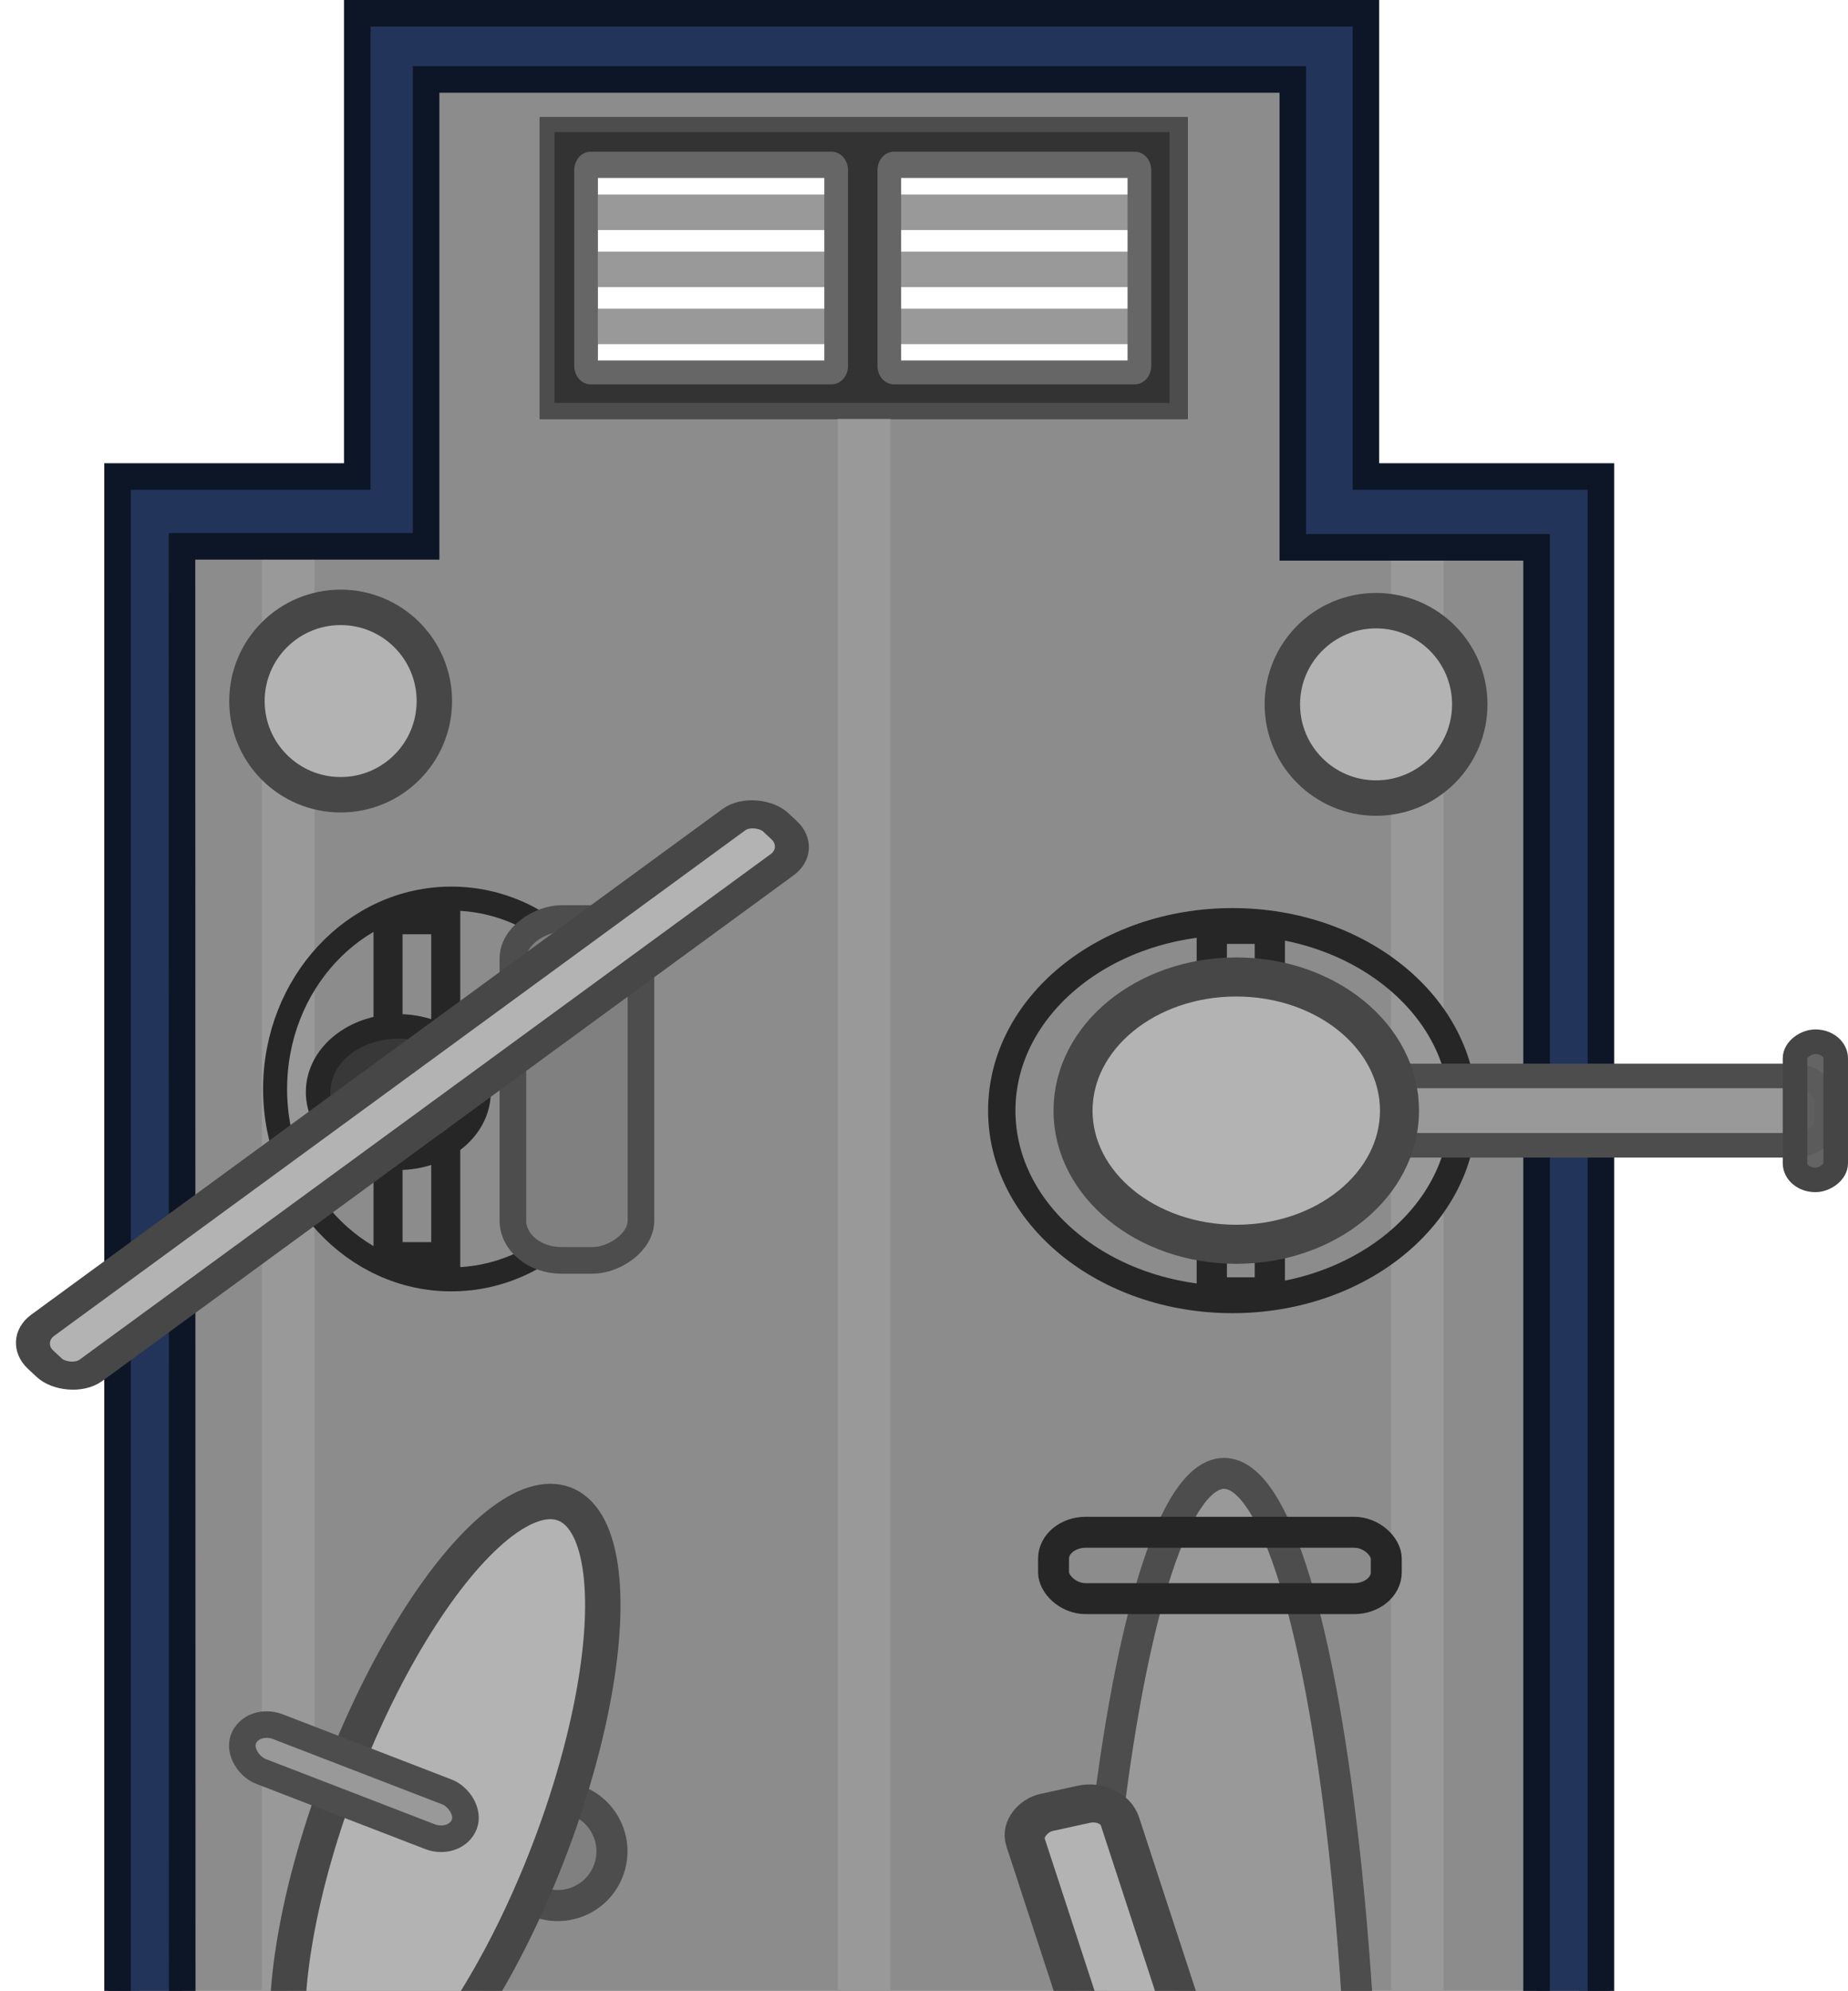 <?xml version="1.0" encoding="UTF-8" standalone="no"?>
<!-- Created with Inkscape (http://www.inkscape.org/) -->

<svg
   width="208.727mm"
   height="224.745mm"
   viewBox="0 0 208.727 224.745"
   version="1.1"
   id="svg1"
   inkscape:version="1.3.2 (091e20e, 2023-11-25, custom)"
   sodipodi:docname="cargo_ship_center_ceiling_1.svg"
   xmlns:inkscape="http://www.inkscape.org/namespaces/inkscape"
   xmlns:sodipodi="http://sodipodi.sourceforge.net/DTD/sodipodi-0.dtd"
   xmlns="http://www.w3.org/2000/svg"
   xmlns:svg="http://www.w3.org/2000/svg">
  <sodipodi:namedview
     id="namedview1"
     pagecolor="#ffffff"
     bordercolor="#000000"
     borderopacity="0.25"
     inkscape:showpageshadow="2"
     inkscape:pageopacity="0.0"
     inkscape:pagecheckerboard="0"
     inkscape:deskcolor="#d1d1d1"
     inkscape:document-units="mm"
     inkscape:zoom="0.71713664"
     inkscape:cx="234.26498"
     inkscape:cy="549.40715"
     inkscape:window-width="1920"
     inkscape:window-height="1001"
     inkscape:window-x="-9"
     inkscape:window-y="-9"
     inkscape:window-maximized="1"
     inkscape:current-layer="layer1" />
  <defs
     id="defs1" />
  <g
     inkscape:label="Στρώση 1"
     inkscape:groupmode="layer"
     id="layer1"
     transform="translate(218.017,107.156)">
    <g
       id="g11011"
       transform="translate(1458.917,-107.415)">
      <g
         id="g10897">
        <path
           id="path10885"
           style="fill:#8c8c8c;fill-opacity:1;stroke:#212121;stroke-width:3.5;stroke-linecap:round;stroke-linejoin:miter;stroke-dasharray:none;stroke-opacity:1;paint-order:normal;stop-color:#000000"
           d="m -1634.819,445.44 v -52.451 h -28.135 V 54.919 h 28.135 V 2.133 h 110.008 v 52.787 h 27.991 v 338.069 h -27.991 v 52.451 z m 20.581,-13.11 h 69.718 v -30.559 h -69.718 z m 0,-386.527 h 69.718 V 15.243 h -69.718 z" />
        <rect
           style="fill:#999999;fill-opacity:1;stroke:none;stroke-width:2;stroke-linecap:round;stroke-linejoin:miter;stroke-opacity:1;paint-order:stroke fill markers;stop-color:#000000"
           id="rect10887"
           width="5.949"
           height="332.269"
           x="-1519.831"
           y="56.086"
           rx="0"
           ry="0" />
        <rect
           style="fill:#999999;fill-opacity:1;stroke:none;stroke-width:2;stroke-linecap:round;stroke-linejoin:miter;stroke-opacity:1;paint-order:stroke fill markers;stop-color:#000000"
           id="rect10889"
           width="5.949"
           height="332.269"
           x="-1647.36"
           y="56.086"
           rx="0"
           ry="0" />
        <rect
           style="fill:#999999;fill-opacity:1;stroke:none;stroke-width:2;stroke-linecap:round;stroke-linejoin:miter;stroke-opacity:1;paint-order:stroke fill markers;stop-color:#000000"
           id="rect10891"
           width="5.949"
           height="355.15"
           x="-1582.319"
           y="46.17"
           rx="0"
           ry="0" />
        <path
           id="path10893"
           style="fill:none;fill-opacity:1;stroke:#4d4d4d;stroke-width:3.5;stroke-linecap:round;stroke-linejoin:miter;stroke-dasharray:none;stroke-opacity:1;paint-order:normal;stop-color:#000000"
           d="m -1634.819,445.44 v -52.451 h -28.135 V 54.919 h 28.135 V 2.133 h 110.008 v 52.787 h 27.991 v 338.069 h -27.991 v 52.451 z m 20.581,-13.11 h 69.718 v -30.559 h -69.718 z m 0,-386.527 h 69.718 V 15.243 h -69.718 z" />
        <path
           id="path10895"
           style="fill:#23345b;fill-opacity:1;stroke:#0d1626;stroke-width:3;stroke-linecap:round;stroke-linejoin:miter;stroke-dasharray:none;stroke-opacity:1;paint-order:normal;stop-color:#000000"
           d="M -1636.58,1.759 V 54.051 h -27.077 v 339.293 h 27.05 v 54.477 l 113.346,4.1e-4 v -54.298 l 27.144,-4.1e-4 V 54.051 h -26.544 V 1.759 Z m 7.774,7.471 h 97.891 V 62.043 h 27.533 V 385.87 l -26.933,4e-4 v 54.6 l -98.465,-4e-4 c 0,-10.837 -0.318,-40.641 -0.318,-54.587 h -0.726 -26.506 l -0.047,-323.947 h 27.571 z"
           sodipodi:nodetypes="ccccccccccccccccccccccccccc" />
      </g>
      <g
         id="g10903"
         transform="translate(455.607,-3026.798)">
        <circle
           style="fill:#b3b3b3;fill-opacity:1;stroke:#474747;stroke-width:4;stroke-dasharray:none;stroke-opacity:1;paint-order:fill markers stroke;stop-color:#000000"
           id="circle10899"
           cx="-2078.98"
           cy="3380.086"
           r="21.594" />
        <path
           style="fill:#474747;fill-opacity:1;stroke:#474747;stroke-width:4;stroke-linecap:square;stroke-linejoin:round;stroke-dasharray:none;stroke-opacity:1"
           d="m -2094.775,3391.862 31.59,-23.552"
           id="path10901" />
      </g>
      <ellipse
         style="fill:#b3b3b3;fill-opacity:1;stroke:#474747;stroke-width:4;stroke-linecap:round;stroke-dasharray:none;stroke-opacity:1;stop-color:#000000"
         id="ellipse10905"
         cx="-1521.511"
         cy="367.865"
         rx="10.584"
         ry="10.577" />
      <ellipse
         style="fill:#b3b3b3;fill-opacity:1;stroke:#474747;stroke-width:4;stroke-linecap:round;stroke-dasharray:none;stroke-opacity:1;stop-color:#000000"
         id="ellipse10907"
         cx="-1638.459"
         cy="79.399"
         rx="10.584"
         ry="10.577" />
      <ellipse
         style="fill:#b3b3b3;fill-opacity:1;stroke:#474747;stroke-width:4;stroke-linecap:round;stroke-dasharray:none;stroke-opacity:1;stop-color:#000000"
         id="ellipse10909"
         cx="-1521.511"
         cy="79.773"
         rx="10.584"
         ry="10.577" />
      <g
         id="g10921"
         transform="rotate(-90,-3541.449,1500.054)">
        <ellipse
           style="fill:none;fill-opacity:1;stroke:#262626;stroke-width:3.089;stroke-dasharray:none;stroke-opacity:1;paint-order:fill markers stroke;stop-color:#000000"
           id="ellipse10911"
           cx="-2167.029"
           cy="3503.77"
           rx="21.32"
           ry="26.054" />
        <rect
           style="fill:none;fill-opacity:1;stroke:#262626;stroke-width:3.417;stroke-dasharray:none;stroke-opacity:1;paint-order:fill markers stroke;stop-color:#000000"
           id="rect10913"
           width="41.056"
           height="6.555"
           x="2146.501"
           y="-3507.993"
           ry="0"
           transform="scale(-1)" />
        <rect
           style="fill:#999999;fill-opacity:1;stroke:#4d4d4d;stroke-width:2.773;stroke-dasharray:none;stroke-opacity:1;paint-order:fill markers stroke;stop-color:#000000"
           id="rect10915"
           width="60.801"
           height="7.823"
           x="3510.129"
           y="2163.117"
           ry="2.973"
           transform="rotate(90)"
           rx="3.633" />
        <ellipse
           style="fill:#b3b3b3;fill-opacity:1;stroke:#474747;stroke-width:4.409;stroke-dasharray:none;stroke-opacity:1;paint-order:fill markers stroke;stop-color:#000000"
           id="ellipse10917"
           cx="3504.202"
           cy="2167.029"
           transform="rotate(90)"
           rx="18.437"
           ry="15.088" />
        <rect
           style="fill:#5c5c5c;fill-opacity:0.948;stroke:#454545;stroke-width:2.773;stroke-dasharray:none;stroke-opacity:1;paint-order:fill markers stroke;stop-color:#000000"
           id="rect10919"
           width="15.6"
           height="4.597"
           x="-2174.848"
           y="3567.312"
           ry="2.298"
           rx="1.881" />
      </g>
      <g
         id="g10935"
         transform="matrix(0,-1.26,1.26,0,-5958.882,-2636.314)">
        <rect
           style="fill:#808080;fill-opacity:1;stroke:#4d4d4d;stroke-width:2.594;stroke-dasharray:none;stroke-opacity:1;paint-order:fill markers stroke;stop-color:#000000"
           id="rect10923"
           width="23.336"
           height="39.729"
           x="-2308.104"
           y="3486.597"
           ry="2.143"
           rx="2.143" />
        <ellipse
           style="fill:#999999;fill-opacity:1;stroke:#4d4d4d;stroke-width:2.773;stroke-dasharray:none;stroke-opacity:1;paint-order:fill markers stroke;stop-color:#000000"
           id="ellipse10925"
           cx="-2296.436"
           cy="3508.096"
           rx="71.913"
           ry="12.708" />
        <ellipse
           style="fill:#383838;fill-opacity:1;stroke:#262626;stroke-width:2.773;stroke-dasharray:none;stroke-opacity:1;paint-order:fill markers stroke;stop-color:#000000"
           id="ellipse10927"
           cx="-2296.436"
           cy="3507.773"
           rx="7.413"
           ry="9.058" />
        <rect
           style="fill:none;fill-opacity:1;stroke:#262626;stroke-width:2.773;stroke-dasharray:none;stroke-opacity:1;paint-order:fill markers stroke;stop-color:#000000"
           id="rect10929"
           width="29.827"
           height="5.946"
           x="-3522.622"
           y="-2363.254"
           ry="2.36"
           transform="rotate(-90)"
           rx="2.883" />
        <rect
           style="fill:none;fill-opacity:1;stroke:#262626;stroke-width:2.773;stroke-dasharray:none;stroke-opacity:1;paint-order:fill markers stroke;stop-color:#000000"
           id="rect10931"
           width="29.827"
           height="5.946"
           x="-3522.639"
           y="-2235.745"
           ry="2.36"
           transform="rotate(-90)"
           rx="2.883" />
        <rect
           style="fill:#b3b3b3;fill-opacity:1;stroke:#474747;stroke-width:3.498;stroke-dasharray:none;stroke-opacity:1;paint-order:fill markers stroke;stop-color:#000000"
           id="rect10933"
           width="87.246"
           height="8.671"
           x="-3053.319"
           y="2627.595"
           ry="2.615"
           transform="matrix(0.95,-0.311,0.214,0.977,0,0)"
           rx="2.2" />
      </g>
      <g
         id="g10959"
         transform="rotate(180,-1773.439,1878.093)">
        <path
           d="m -2002.173,3354.325 h 69.464 v -30.567 h -69.464 z m 2.658,-26.62 h 28.02 v 22.832 h -28.02 z m 34.886,0 h 27.912 v 22.832 h -27.912 z"
           fill="#333333"
           stroke-width="0.33"
           id="path10937" />
        <g
           id="g10947"
           transform="matrix(0,-0.972,0.85,0,-2167.197,3643.764)"
           style="stroke-width:1.1">
          <rect
             height="4.121"
             width="30.557"
             x="199.288"
             y="-322.403"
             id="rect10939"
             style="fill:#999999;stroke-width:0.545"
             transform="rotate(90)" />
          <rect
             height="4.121"
             width="30.557"
             x="199.288"
             y="-309.152"
             id="rect10941"
             style="fill:#999999;stroke-width:0.545"
             transform="rotate(90)" />
          <rect
             height="4.121"
             width="30.557"
             x="199.288"
             y="-315.777"
             id="rect10943"
             style="fill:#999999;stroke-width:0.545"
             transform="rotate(90)" />
          <path
             d="m 327.073,198.757 c 0,-1.209 -0.963,-2.181 -2.158,-2.181 h -22.705 c -1.195,0 -2.158,0.973 -2.158,2.181 v 32.02 c 0,1.209 0.962,2.181 2.158,2.181 h 22.705 c 1.195,0 2.158,-0.973 2.158,-2.181 z m -2.772,0.97 v 30.084 h -21.2 v -30.084 z"
             fill="#666666"
             stroke-width="0.321"
             id="path10945" />
        </g>
        <g
           id="g10957"
           transform="matrix(0,-0.972,0.85,0,-2132.949,3643.764)"
           style="stroke-width:1.1">
          <rect
             height="4.121"
             width="30.557"
             x="199.288"
             y="-322.403"
             id="rect10949"
             style="fill:#999999;stroke-width:0.545"
             transform="rotate(90)" />
          <rect
             height="4.121"
             width="30.557"
             x="199.288"
             y="-309.152"
             id="rect10951"
             style="fill:#999999;stroke-width:0.545"
             transform="rotate(90)" />
          <rect
             height="4.121"
             width="30.557"
             x="199.288"
             y="-315.777"
             id="rect10953"
             style="fill:#999999;stroke-width:0.545"
             transform="rotate(90)" />
          <path
             d="m 327.073,198.757 c 0,-1.209 -0.963,-2.181 -2.158,-2.181 h -22.705 c -1.195,0 -2.158,0.973 -2.158,2.181 v 32.02 c 0,1.209 0.962,2.181 2.158,2.181 h 22.705 c 1.195,0 2.158,-0.973 2.158,-2.181 z m -2.772,0.97 v 30.084 h -21.2 v -30.084 z"
             fill="#666666"
             stroke-width="0.321"
             id="path10955" />
        </g>
      </g>
      <g
         id="g10983"
         transform="rotate(180,-1773.505,1684.749)">
        <path
           d="m -2002.173,3354.325 h 69.464 v -30.567 h -69.464 z m 2.658,-26.62 h 28.02 v 22.832 h -28.02 z m 34.886,0 h 27.912 v 22.832 h -27.912 z"
           fill="#333333"
           stroke-width="0.33"
           id="path10961" />
        <g
           id="g10971"
           transform="matrix(0,-0.972,0.85,0,-2167.197,3643.764)"
           style="stroke-width:1.1">
          <rect
             height="4.121"
             width="30.557"
             x="199.288"
             y="-322.403"
             id="rect10963"
             style="fill:#999999;stroke-width:0.545"
             transform="rotate(90)" />
          <rect
             height="4.121"
             width="30.557"
             x="199.288"
             y="-309.152"
             id="rect10965"
             style="fill:#999999;stroke-width:0.545"
             transform="rotate(90)" />
          <rect
             height="4.121"
             width="30.557"
             x="199.288"
             y="-315.777"
             id="rect10967"
             style="fill:#999999;stroke-width:0.545"
             transform="rotate(90)" />
          <path
             d="m 327.073,198.757 c 0,-1.209 -0.963,-2.181 -2.158,-2.181 h -22.705 c -1.195,0 -2.158,0.973 -2.158,2.181 v 32.02 c 0,1.209 0.962,2.181 2.158,2.181 h 22.705 c 1.195,0 2.158,-0.973 2.158,-2.181 z m -2.772,0.97 v 30.084 h -21.2 v -30.084 z"
             fill="#666666"
             stroke-width="0.321"
             id="path10969" />
        </g>
        <g
           id="g10981"
           transform="matrix(0,-0.972,0.85,0,-2132.949,3643.764)"
           style="stroke-width:1.1">
          <rect
             height="4.121"
             width="30.557"
             x="199.288"
             y="-322.403"
             id="rect10973"
             style="fill:#999999;stroke-width:0.545"
             transform="rotate(90)" />
          <rect
             height="4.121"
             width="30.557"
             x="199.288"
             y="-309.152"
             id="rect10975"
             style="fill:#999999;stroke-width:0.545"
             transform="rotate(90)" />
          <rect
             height="4.121"
             width="30.557"
             x="199.288"
             y="-315.777"
             id="rect10977"
             style="fill:#999999;stroke-width:0.545"
             transform="rotate(90)" />
          <path
             d="m 327.073,198.757 c 0,-1.209 -0.963,-2.181 -2.158,-2.181 h -22.705 c -1.195,0 -2.158,0.973 -2.158,2.181 v 32.02 c 0,1.209 0.962,2.181 2.158,2.181 h 22.705 c 1.195,0 2.158,-0.973 2.158,-2.181 z m -2.772,0.97 v 30.084 h -21.2 v -30.084 z"
             fill="#666666"
             stroke-width="0.321"
             id="path10979" />
        </g>
      </g>
      <g
         id="g10995"
         transform="translate(350.832,-3033.551)">
        <ellipse
           style="fill:none;fill-opacity:1;stroke:#262626;stroke-width:2.711;stroke-dasharray:none;stroke-opacity:1;paint-order:fill markers stroke;stop-color:#000000"
           id="ellipse10985"
           cx="-3156.742"
           cy="-1976.786"
           rx="21.491"
           ry="19.908"
           transform="rotate(-90)"
           inkscape:transform-center-x="-2.493885"
           inkscape:transform-center-y="-0.86814795" />
        <rect
           style="fill:none;fill-opacity:1;stroke:#262626;stroke-width:3.279;stroke-dasharray:none;stroke-opacity:1;paint-order:fill markers stroke;stop-color:#000000"
           id="rect10987"
           width="38.037"
           height="6.516"
           x="3137.634"
           y="1977.421"
           ry="0"
           transform="rotate(90)"
           inkscape:transform-center-x="1.3987432"
           inkscape:transform-center-y="-0.95666228" />
        <ellipse
           style="fill:#383838;fill-opacity:1;stroke:#262626;stroke-width:2.773;stroke-dasharray:none;stroke-opacity:1;paint-order:fill markers stroke;stop-color:#000000"
           id="ellipse10989"
           cx="-3157.089"
           cy="-1982.778"
           rx="7.413"
           ry="9.058"
           transform="rotate(-90)"
           inkscape:transform-center-x="3.497326"
           inkscape:transform-center-y="-0.52024756" />
        <rect
           style="fill:#808080;fill-opacity:1;stroke:#4d4d4d;stroke-width:3.005;stroke-dasharray:none;stroke-opacity:1;paint-order:fill markers stroke;stop-color:#000000"
           id="rect10991"
           width="38.593"
           height="14.466"
           x="-3176.093"
           y="-1969.836"
           ry="5.497"
           rx="4.499"
           transform="rotate(-90)"
           inkscape:transform-center-x="-16.677304"
           inkscape:transform-center-y="-0.81304846" />
        <rect
           style="fill:#b3b3b3;fill-opacity:1;stroke:#474747;stroke-width:3.521;stroke-dasharray:none;stroke-opacity:1;paint-order:fill markers stroke;stop-color:#000000"
           id="rect10993"
           width="102.852"
           height="7.454"
           x="-3782.014"
           y="1400.639"
           ry="3.047"
           transform="matrix(0.807,-0.59,0.733,0.681,0,0)"
           rx="3.051"
           inkscape:transform-center-x="3.7040882"
           inkscape:transform-center-y="-1.7697764e-05" />
      </g>
      <g
         id="g11001"
         transform="rotate(34.833,3062.597,2564.555)">
        <circle
           style="fill:#b3b3b3;fill-opacity:1;stroke:#474747;stroke-width:4;stroke-dasharray:none;stroke-opacity:1;paint-order:fill markers stroke;stop-color:#000000"
           id="circle10997"
           cx="-2079.122"
           cy="3379.633"
           r="21.594" />
        <path
           style="fill:#474747;fill-opacity:1;stroke:#474747;stroke-width:4;stroke-linecap:square;stroke-linejoin:round;stroke-dasharray:none;stroke-opacity:1"
           d="m -2094.917,3391.409 31.59,-23.552"
           id="path10999" />
      </g>
      <g
         id="g11009"
         transform="translate(-759.229,-26.458)">
        <circle
           style="fill:#808080;fill-opacity:1;stroke:#4d4d4d;stroke-width:3.508;stroke-linecap:square;stroke-linejoin:miter;stroke-dasharray:none;stroke-opacity:1;paint-order:fill markers stroke;stop-color:#000000"
           id="circle11003"
           cx="-130.351"
           cy="876.978"
           r="6.12"
           transform="rotate(66.128)" />
        <ellipse
           style="fill:#b3b3b3;fill-opacity:1;stroke:#474747;stroke-width:4;stroke-linejoin:round;stroke-dasharray:none;stroke-opacity:1;stop-color:#000000"
           id="ellipse11005"
           cx="-725.711"
           cy="528.523"
           rx="12.474"
           ry="37.423"
           transform="rotate(21.128)" />
        <rect
           style="fill:#999999;fill-opacity:1;fill-rule:evenodd;stroke:#4d4d4d;stroke-width:3;stroke-linecap:round;stroke-linejoin:round;stroke-miterlimit:20;stroke-dasharray:none;stroke-opacity:1"
           id="rect11007"
           width="5.4"
           height="26.736"
           x="-531.215"
           y="723.469"
           rx="3.132"
           ry="3.132"
           transform="matrix(0.36,-0.933,-0.933,-0.36,0,0)" />
      </g>
    </g>
  </g>
</svg>
